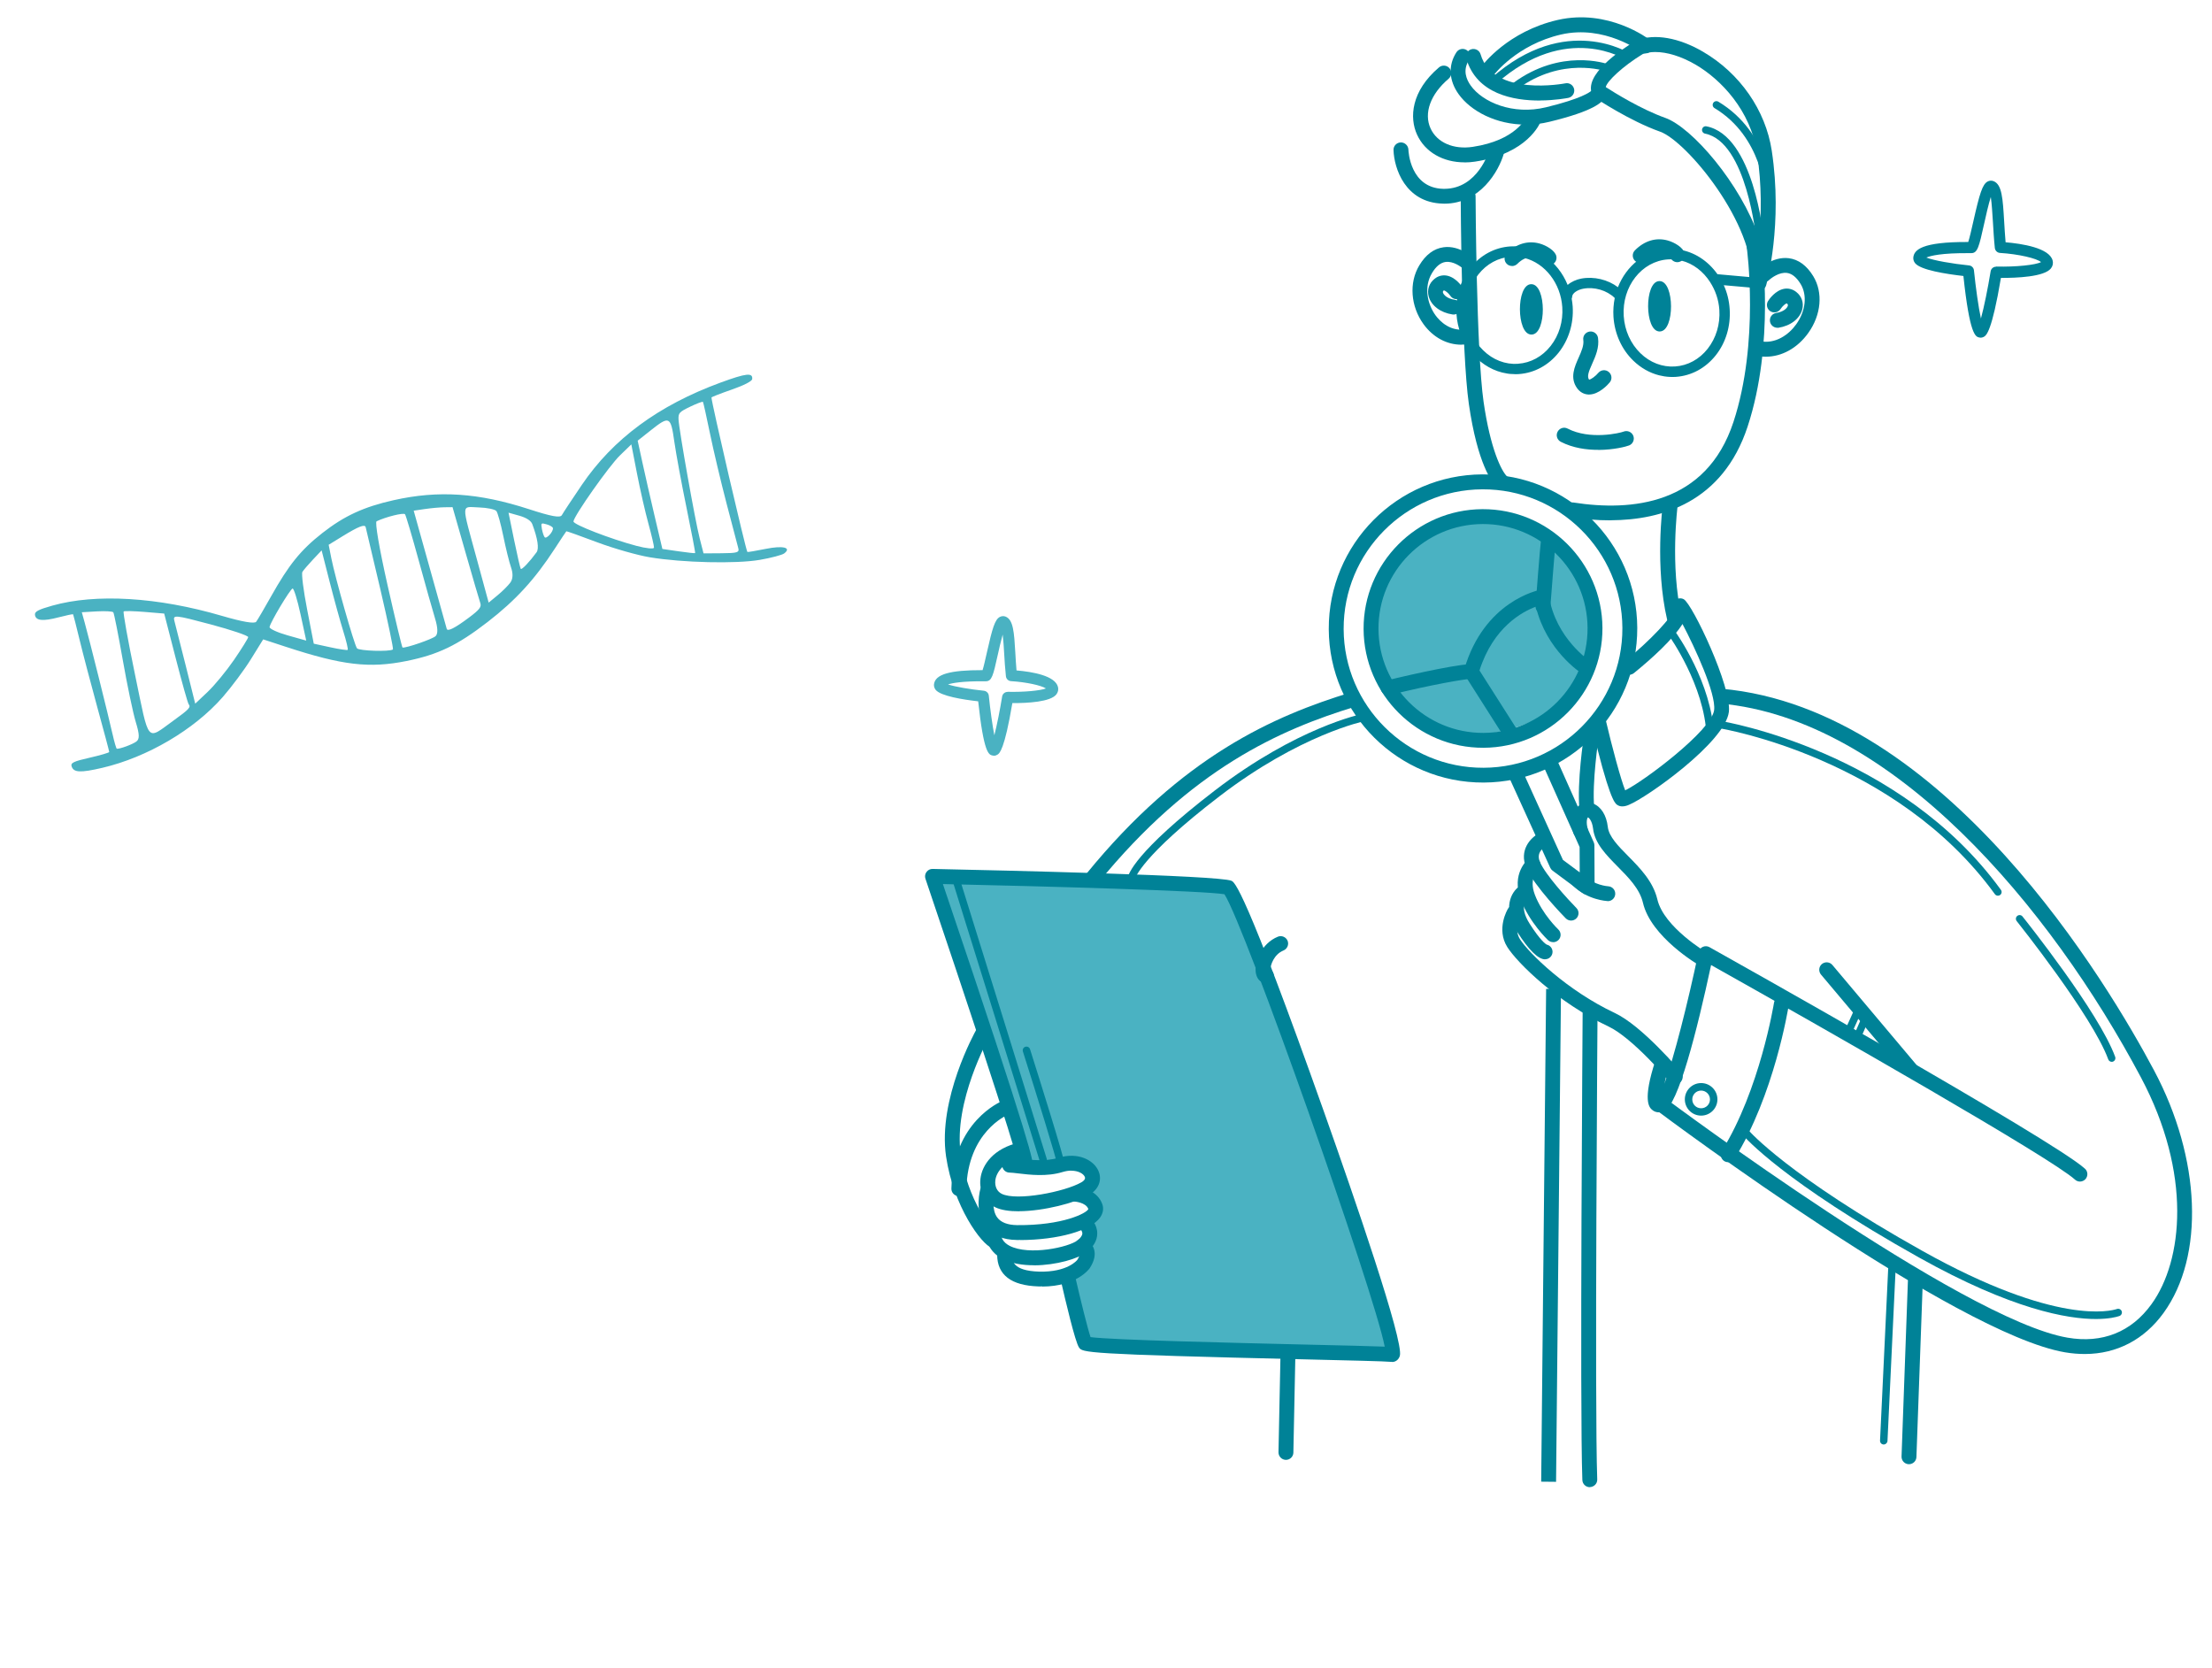 <svg width="301" height="227" viewBox="0 0 301 227" fill="none" xmlns="http://www.w3.org/2000/svg">
<g clip-path="url(#clip0_135_102)">
<path d="M127.146 119.741C132.983 119.715 156.335 120.655 167.281 121.128L177.823 147.715L189.451 184.219L147.752 182.839L145.107 173.973L147.701 171.35L148.208 168.214L148.199 166.125L148.711 164.034L148.18 161.948C148.348 160.554 148.371 157.873 147.122 158.297C145.873 158.72 141.39 158.496 139.305 158.332C136.309 148.771 129.683 127.667 127.146 119.741Z" fill="#4AB2C2"/>
<path d="M213.652 95.098C213.652 95.098 206.854 101.055 196.875 99.916C186.897 98.778 182.399 80.178 193.373 72.847C204.346 65.516 224.468 75.176 213.652 95.098Z" fill="#4AB2C2"/>
<path d="M210.391 134.55L212.416 134.57L211.743 201.62L209.718 201.6L210.391 134.55Z" fill="#008297"/>
<path d="M235.176 158.131C235.51 158.13 235.843 157.957 236.034 157.652C241.413 149.021 243.325 137.261 243.404 136.765C243.492 136.218 243.115 135.694 242.558 135.605C242.011 135.507 241.486 135.893 241.397 136.45C241.378 136.572 239.466 148.312 234.308 156.588C234.017 157.065 234.161 157.681 234.628 157.982C234.801 158.083 234.983 158.132 235.166 158.131L235.176 158.131Z" fill="#008297"/>
<path d="M130.49 162.745C131.037 162.742 131.481 162.305 131.499 161.759C131.687 154.041 136.942 151.763 137.164 151.671C137.68 151.456 137.92 150.868 137.715 150.353C137.5 149.838 136.912 149.588 136.397 149.803C136.124 149.915 129.686 152.624 129.463 161.718C129.445 162.274 129.893 162.737 130.45 162.755L130.48 162.755L130.49 162.745Z" fill="#008297"/>
<path d="M201.875 101.744C210.836 101.704 218.094 94.39 218.054 85.439C218.014 76.489 210.691 69.239 201.73 69.279C192.77 69.319 185.512 76.633 185.552 85.584C185.592 94.535 192.914 101.784 201.875 101.744ZM201.739 71.302C209.586 71.267 215.994 77.61 216.029 85.448C216.064 93.286 209.713 99.686 201.866 99.721C194.019 99.756 187.612 93.413 187.577 85.575C187.542 77.737 193.892 71.337 201.739 71.302Z" fill="#008297"/>
<path d="M201.896 106.477C213.469 106.426 222.844 96.978 222.792 85.418C222.74 73.859 213.282 64.495 201.709 64.546C190.136 64.598 180.762 74.046 180.813 85.606C180.865 97.165 190.323 106.529 201.896 106.477ZM201.718 66.579C212.177 66.533 220.72 74.99 220.767 85.438C220.814 95.885 212.346 104.418 201.887 104.465C191.428 104.511 182.885 96.054 182.838 85.607C182.792 75.159 191.259 66.626 201.718 66.579Z" fill="#008297"/>
<path d="M215.978 121.727C216.13 121.727 216.292 121.686 216.433 121.614C216.777 121.441 216.988 121.086 216.986 120.712L216.961 115.028C216.96 114.886 216.929 114.745 216.878 114.624L212.03 103.753C211.805 103.248 211.206 103.018 210.691 103.243C210.186 103.468 209.956 104.065 210.181 104.58L214.947 115.249L214.962 118.698L212.676 116.999L207.236 105.028C207.001 104.523 206.403 104.294 205.897 104.528C205.392 104.763 205.162 105.361 205.397 105.866L210.95 118.068C211.021 118.22 211.133 118.361 211.265 118.461L215.39 121.528C215.573 121.658 215.786 121.728 215.998 121.727L215.978 121.727Z" fill="#008297"/>
<path d="M231.797 131.527C232.141 131.526 232.484 131.342 232.665 131.028C232.947 130.541 232.782 129.925 232.305 129.644C232.244 129.614 226.417 126.171 225.529 122.382C224.951 119.927 223.151 118.104 221.564 116.493C220.211 115.124 218.929 113.835 218.782 112.501C218.603 110.924 217.858 109.744 216.793 109.344C216.063 109.064 215.294 109.209 214.729 109.717C213.923 110.439 213.685 111.734 214.087 113.28C214.231 113.826 214.779 114.147 215.315 114.003C215.862 113.859 216.183 113.311 216.049 112.776C215.792 111.786 215.982 111.289 216.083 111.218C216.174 111.238 216.641 111.62 216.778 112.732C217.01 114.754 218.525 116.284 220.132 117.916C221.607 119.406 223.123 120.936 223.567 122.836C224.65 127.483 231.026 131.237 231.3 131.388C231.462 131.478 231.635 131.528 231.817 131.527L231.797 131.527Z" fill="#008297"/>
<path d="M213.786 125.256C214.039 125.255 214.292 125.163 214.494 124.97C214.897 124.584 214.904 123.936 214.508 123.544C213.379 122.396 210.296 119.031 209.549 117.285C208.965 115.922 210.147 115.28 210.38 115.168C210.885 114.923 211.095 114.325 210.86 113.82C210.614 113.316 210.006 113.106 209.511 113.341C208.228 113.953 206.686 115.72 207.689 118.072C208.743 120.535 212.893 124.785 213.066 124.956C213.269 125.157 213.533 125.257 213.796 125.256L213.786 125.256Z" fill="#008297"/>
<path d="M211.349 128.2C211.612 128.199 211.885 128.096 212.087 127.883C212.47 127.477 212.447 126.84 212.04 126.457C212.02 126.437 209.854 124.384 208.85 121.718C208.009 119.497 209.24 118.47 209.25 118.46C209.684 118.104 209.752 117.476 209.406 117.033C209.049 116.599 208.421 116.531 207.977 116.877C207.877 116.959 205.597 118.85 206.949 122.424C208.138 125.534 210.547 127.819 210.649 127.92C210.842 128.101 211.096 128.191 211.349 128.19L211.349 128.2Z" fill="#008297"/>
<path d="M210.256 130.52C210.812 130.518 211.266 130.061 211.264 129.504C211.261 129.029 210.926 128.626 210.469 128.527C210.317 128.447 209.586 127.944 208.148 125.685C206.588 123.234 207.85 122.298 207.86 122.288C208.314 121.962 208.422 121.335 208.096 120.881C207.77 120.428 207.142 120.319 206.688 120.645C205.699 121.347 204.382 123.538 206.442 126.775C208.033 129.276 209.314 130.534 210.256 130.53L210.256 130.52Z" fill="#008297"/>
<path d="M227.97 147.524C228.203 147.523 228.425 147.441 228.617 147.288C229.041 146.933 229.098 146.295 228.742 145.862C228.528 145.61 223.429 139.564 219.735 137.831C213.221 134.765 208.035 129.691 206.821 127.775C205.944 126.393 206.929 124.7 206.939 124.68C207.23 124.203 207.076 123.577 206.599 123.296C206.121 123.004 205.494 123.159 205.203 123.636C205.132 123.747 203.565 126.404 205.105 128.855C206.461 131.003 211.902 136.39 218.873 139.666C222.16 141.209 227.138 147.103 227.189 147.163C227.392 147.405 227.676 147.525 227.97 147.524Z" fill="#008297"/>
<path d="M218.786 122.614C219.323 122.612 219.767 122.195 219.795 121.649C219.823 121.092 219.395 120.619 218.838 120.591C218.788 120.591 216.853 120.448 215.46 119.069C215.063 118.676 214.425 118.679 214.032 119.075C213.639 119.471 213.642 120.108 214.038 120.501C216.011 122.454 218.624 122.594 218.736 122.604C218.756 122.604 218.776 122.604 218.786 122.604L218.786 122.614Z" fill="#008297"/>
<path d="M283.03 160.77C283.303 160.768 283.576 160.656 283.778 160.443C284.15 160.026 284.127 159.389 283.71 159.017C279.43 155.102 234.534 129.947 232.615 128.873C232.331 128.712 231.997 128.704 231.704 128.837C231.411 128.969 231.199 129.233 231.13 129.547C229.672 136.482 227.772 143.974 226.481 147.469C226.65 146.69 226.889 145.789 227.179 144.928C227.348 144.401 227.062 143.826 226.535 143.656C225.998 143.487 225.432 143.772 225.262 144.299C223.464 149.768 224.45 150.674 224.776 150.976C224.979 151.167 225.548 151.569 226.437 151.191C228.357 150.384 230.924 140.228 232.839 131.309C249.242 140.511 279.137 157.571 282.35 160.499C282.543 160.681 282.797 160.771 283.04 160.769L283.03 160.77Z" fill="#008297"/>
<path d="M283.732 184.231C288.045 184.212 291.773 182.284 294.409 178.641C300.014 170.899 299.5 157.653 293.128 145.666C287.012 134.164 264.699 96.407 234.25 93.711C233.683 93.663 233.199 94.07 233.151 94.626C233.103 95.183 233.51 95.676 234.067 95.725C257.466 97.805 278.995 123.378 291.34 146.615C298.284 159.691 297.061 171.53 292.764 177.455C290.026 181.24 286.074 182.825 281.342 182.007C266.933 179.543 227.038 149.743 226.632 149.452C226.185 149.12 225.547 149.204 225.215 149.65C224.883 150.097 224.967 150.734 225.414 151.065C227.07 152.302 266.111 181.458 280.997 184.001C281.929 184.158 282.841 184.235 283.732 184.231Z" fill="#008297"/>
<path d="M239.365 39.55C239.811 39.548 240.214 39.253 240.334 38.807C240.424 38.473 242.616 30.504 241.093 20.498C240.258 15 236.763 9.969 231.738 7.038C228.448 5.121 225.175 4.549 222.739 5.47C222.679 5.49 222.628 5.521 222.578 5.551C220.396 6.876 215.44 10.236 216.677 12.88C216.759 13.041 216.881 13.193 217.033 13.293C217.226 13.424 221.755 16.448 225.903 17.916C229.503 19.195 238.93 30.551 238.348 38.442C238.31 38.958 238.666 39.422 239.183 39.51C239.244 39.52 239.304 39.53 239.365 39.53L239.365 39.55ZM225.227 7.077C226.847 7.07 228.784 7.668 230.723 8.792C234.195 10.819 238.213 15.029 239.089 20.81C239.757 25.217 239.674 29.253 239.373 32.329C236.84 24.967 230.234 17.32 226.583 16.032C223.298 14.863 219.622 12.573 218.505 11.85C218.653 11.071 220.781 9.039 223.548 7.347C224.043 7.173 224.61 7.08 225.217 7.077L225.227 7.077Z" fill="#008297"/>
<path d="M207.674 16.965C208.706 16.96 209.769 16.834 210.861 16.566C216.839 15.114 218.049 13.945 218.45 13.195C218.641 12.83 218.68 12.435 218.557 12.102C218.362 11.577 217.774 11.317 217.248 11.521C216.894 11.654 216.663 11.959 216.604 12.303C216.352 12.547 215.171 13.432 210.377 14.596C205.866 15.698 201.726 13.896 200.127 11.638C199.536 10.811 199.014 9.55 199.879 8.211C200.18 7.744 200.046 7.118 199.579 6.816C199.112 6.515 198.484 6.649 198.183 7.116C197.046 8.871 197.147 10.944 198.481 12.809C200.112 15.097 203.573 16.973 207.674 16.955L207.674 16.965Z" fill="#008297"/>
<path d="M202.461 10.616C202.775 10.615 203.078 10.472 203.269 10.208C203.3 10.167 206.39 6.088 212.418 4.696C218.346 3.334 223.253 7.024 223.303 7.054C223.75 7.396 224.378 7.312 224.72 6.866C225.062 6.419 224.979 5.792 224.542 5.451C224.308 5.27 218.862 1.137 211.964 2.715C205.177 4.273 201.775 8.809 201.634 9.002C201.302 9.448 201.396 10.085 201.853 10.416C202.036 10.547 202.249 10.617 202.451 10.616L202.461 10.616Z" fill="#008297"/>
<path d="M199.312 22.1C199.768 22.098 200.234 22.065 200.709 21.992C207.873 20.909 209.546 16.785 209.616 16.602C209.816 16.086 209.56 15.5 209.033 15.29C208.516 15.09 207.929 15.346 207.729 15.862C207.669 16.014 206.306 19.095 200.407 19.981C197.786 20.377 195.544 19.396 194.665 17.478C193.714 15.399 194.654 12.806 197.125 10.711C197.549 10.345 197.607 9.708 197.24 9.285C196.884 8.861 196.236 8.804 195.812 9.17C192.009 12.403 191.772 16.015 192.825 18.316C193.909 20.698 196.376 22.103 199.312 22.09L199.312 22.1Z" fill="#008297"/>
<path d="M196.563 27.714C201.403 27.693 203.945 23.292 204.623 20.933C204.773 20.396 204.466 19.841 203.929 19.681C203.392 19.532 202.836 19.838 202.677 20.375C202.617 20.598 201.09 25.671 196.564 25.692C196.504 25.692 196.443 25.692 196.382 25.692C191.886 25.581 191.651 20.566 191.65 20.353C191.627 19.797 191.149 19.364 190.603 19.377C190.046 19.399 189.603 19.857 189.625 20.413C189.697 22.88 191.206 27.576 196.34 27.705C196.421 27.705 196.502 27.704 196.583 27.704L196.563 27.714Z" fill="#008297"/>
<path d="M204.341 66.528C204.604 66.526 204.856 66.424 205.058 66.231C205.451 65.835 205.448 65.198 205.052 64.805C204.309 64.07 202.808 61.113 201.878 54.665C200.896 47.832 200.792 26.897 200.791 26.695C200.789 26.139 200.331 25.686 199.774 25.688C199.217 25.691 198.764 26.148 198.766 26.704C198.77 27.574 198.871 47.983 199.874 54.957C201.055 63.154 203.051 65.663 203.631 66.248C203.834 66.449 204.087 66.539 204.351 66.538L204.341 66.528Z" fill="#008297"/>
<path d="M219.203 70.789C226.078 70.758 234.411 68.375 237.808 58.044C241.534 46.72 239.765 33.903 239.692 33.358C239.609 32.802 239.101 32.42 238.544 32.503C237.988 32.586 237.605 33.094 237.689 33.65C237.709 33.781 239.457 46.547 235.881 57.415C232.175 68.698 221.993 69.603 214.11 68.374C213.552 68.286 213.038 68.662 212.949 69.219C212.86 69.766 213.237 70.29 213.795 70.378C215.375 70.624 217.229 70.808 219.203 70.799L219.203 70.789Z" fill="#008297"/>
<path d="M227.853 85.112C227.924 85.112 228.005 85.112 228.076 85.091C228.622 84.967 228.964 84.42 228.83 83.874C227.23 76.984 228.277 68.878 228.287 68.797C228.365 68.24 227.968 67.737 227.421 67.658C226.874 67.579 226.359 67.976 226.281 68.523C226.232 68.867 225.175 77.084 226.858 84.318C226.971 84.783 227.388 85.104 227.843 85.102L227.853 85.112Z" fill="#008297"/>
<path d="M220.774 109.72C221.139 109.718 221.482 109.585 221.664 109.504C224.14 108.491 234.739 100.99 235.257 96.872C235.677 93.492 230.291 82.178 229.123 81.536C228.758 81.335 228.292 81.378 227.97 81.653C227.606 81.958 227.517 82.403 227.702 82.958C227.706 83.798 224.602 87.129 221.061 90.007C220.627 90.363 220.559 91 220.915 91.434C221.272 91.867 221.91 91.935 222.344 91.579C224.866 89.525 227.639 86.994 228.946 84.905C230.61 88.053 233.534 94.371 233.251 96.628C232.899 99.39 223.655 106.329 221.149 107.534C220.545 106.04 219.371 101.676 218.484 97.897C218.36 97.352 217.811 97.02 217.265 97.144C216.719 97.268 216.387 97.816 216.511 98.361C218.916 108.606 219.739 109.259 220.003 109.471C220.247 109.662 220.511 109.721 220.764 109.72L220.774 109.72Z" fill="#008297"/>
<path d="M209.955 83.523C210.481 83.521 210.915 83.114 210.963 82.588C211.174 79.806 211.605 74.302 211.732 73.422C211.811 72.865 211.424 72.361 210.867 72.283C210.309 72.204 209.805 72.591 209.726 73.147C209.57 74.301 208.977 82.102 208.948 82.435C208.91 82.992 209.327 83.475 209.884 83.523C209.914 83.523 209.935 83.523 209.965 83.523L209.955 83.523Z" fill="#008297"/>
<path d="M205.801 101.139C205.984 101.138 206.176 101.087 206.337 100.985C206.812 100.69 206.951 100.062 206.645 99.588L201.322 91.227C203.199 85.333 207.159 83.222 208.999 82.546C210.423 88.507 215.084 91.54 215.297 91.671C215.764 91.972 216.391 91.838 216.693 91.361C216.995 90.895 216.86 90.268 216.383 89.967C216.332 89.927 211.691 86.873 210.775 81.092C210.733 80.819 210.58 80.577 210.356 80.426C210.133 80.265 209.849 80.206 209.586 80.258C209.273 80.32 201.948 81.809 199.246 91.085C199.166 91.368 199.208 91.662 199.361 91.914L204.928 100.668C205.122 100.97 205.447 101.141 205.791 101.139L205.801 101.139Z" fill="#008297"/>
<path d="M148.609 120.57C148.902 120.569 149.195 120.446 149.387 120.193C162.125 104.55 174.242 99.257 184.424 96.147C184.96 95.983 185.261 95.416 185.097 94.88C184.933 94.345 184.374 94.044 183.828 94.208C173.363 97.41 160.893 102.847 147.811 118.915C147.459 119.352 147.523 119.988 147.96 120.34C148.153 120.491 148.376 120.571 148.598 120.57L148.609 120.57Z" fill="#008297"/>
<path d="M188.883 94.592C188.964 94.591 189.045 94.591 189.126 94.56C194.83 93.139 199.363 92.391 200.082 92.377C200.558 92.456 201.033 92.161 201.182 91.695C201.362 91.168 201.066 90.593 200.539 90.413C199.586 90.104 192.323 91.684 188.641 92.6C188.095 92.734 187.763 93.282 187.908 93.827C188.021 94.292 188.437 94.594 188.893 94.592L188.883 94.592Z" fill="#008297"/>
<path d="M198.887 46.89C199.332 46.888 199.788 46.836 200.243 46.733C200.789 46.609 201.131 46.061 201.007 45.516C200.883 44.97 200.335 44.629 199.788 44.752C197.391 45.299 195.885 43.647 195.345 42.911C194.265 41.429 193.698 39.075 194.864 37.148C195.407 36.246 196.022 35.738 196.7 35.644C197.732 35.497 198.819 36.291 199.155 36.603C199.561 36.986 200.199 36.963 200.582 36.567C200.965 36.16 200.952 35.523 200.545 35.141C200.464 35.071 198.644 33.339 196.438 33.642C195.112 33.82 194.002 34.654 193.128 36.115C191.711 38.467 191.948 41.682 193.71 44.112C195.025 45.916 196.892 46.909 198.887 46.901L198.887 46.89Z" fill="#008297"/>
<path d="M240.307 48.536C242.473 48.526 244.594 47.364 246.064 45.304C247.835 42.829 248.094 39.794 246.738 37.575C245.85 36.122 244.723 35.298 243.406 35.132C241.207 34.858 239.382 36.596 239.312 36.667C238.909 37.053 238.901 37.7 239.288 38.093C239.674 38.496 240.312 38.503 240.716 38.117C241.048 37.802 242.138 36.998 243.162 37.135C243.84 37.223 244.46 37.726 245.011 38.624C245.949 40.147 245.716 42.312 244.418 44.128C243.412 45.539 241.565 46.882 239.406 46.406C238.859 46.287 238.324 46.633 238.194 47.18C238.075 47.727 238.422 48.261 238.969 48.39C239.415 48.49 239.861 48.538 240.317 48.536L240.307 48.536Z" fill="#008297"/>
<path d="M189.429 185.319C189.925 185.317 190.349 184.981 190.488 184.465C191.026 182.44 184.266 162.859 180.195 151.368C169.264 120.559 167.976 120.009 167.56 119.839C165.805 119.098 136.003 118.422 126.91 118.23C126.576 118.221 126.272 118.374 126.071 118.648C125.88 118.912 125.821 119.256 125.933 119.569C130.848 134.091 138.217 156.238 138.499 158.168C138.491 158.633 138.797 159.067 139.273 159.176C139.82 159.305 140.366 158.979 140.495 158.432C140.574 158.088 140.803 157.197 128.306 120.287C142.483 120.598 163.85 121.2 166.616 121.674C169.379 125.879 186.966 175.681 188.428 183.23C186.655 183.157 182.979 183.072 177.531 182.945C167.577 182.706 151.243 182.324 148.396 181.932C148.006 180.781 147.048 176.932 146.252 173.466C146.128 172.92 145.58 172.579 145.044 172.703C144.498 172.827 144.156 173.364 144.28 173.91C145.013 177.102 146.303 182.568 146.823 183.335C147.302 184.04 147.445 184.252 177.48 184.958C183.242 185.094 188.679 185.221 189.287 185.299C189.338 185.299 189.378 185.299 189.429 185.299L189.429 185.319Z" fill="#008297"/>
<path d="M138.681 164.802C142.032 164.788 146.341 163.656 148.159 162.616C149.502 161.852 150.012 160.555 149.47 159.313C148.826 157.839 146.694 156.716 144.005 157.537C142.266 158.071 140.158 157.817 138.77 157.652C138.659 157.642 138.558 157.622 138.456 157.613C138.699 157.531 138.952 157.469 139.215 157.407C139.761 157.283 140.103 156.746 139.979 156.2C139.855 155.654 139.317 155.313 138.771 155.437C135.16 156.242 133.641 158.504 133.416 160.366C133.211 162.035 133.997 163.559 135.398 164.251C136.21 164.652 137.365 164.818 138.671 164.813L138.681 164.802ZM145.764 159.289C146.736 159.285 147.427 159.696 147.611 160.12C147.652 160.211 147.774 160.504 147.148 160.871C144.896 162.165 138.351 163.449 136.311 162.436C135.672 162.126 135.345 161.419 135.442 160.599C135.511 160.023 135.811 159.374 136.406 158.795C136.52 159.229 136.916 159.551 137.392 159.549C137.625 159.548 138.05 159.597 138.526 159.655C140.086 159.84 142.437 160.133 144.601 159.466C145.015 159.343 145.41 159.281 145.764 159.279L145.764 159.289Z" fill="#008297"/>
<path d="M138.85 168.726C143.983 168.703 148.403 167.459 149.691 165.663C150.103 165.085 150.212 164.437 149.996 163.842C149.361 162.044 147.323 161.507 146.219 161.472C145.703 161.433 145.188 161.891 145.181 162.447C145.163 163.003 145.6 163.467 146.157 163.484C146.188 163.484 147.768 163.578 148.096 164.507C147.886 165.065 144.613 166.748 138.416 166.695C137.12 166.68 136.207 166.33 135.708 165.665C134.923 164.617 135.199 162.836 135.368 162.238C135.518 161.701 135.212 161.146 134.684 160.987C134.147 160.828 133.591 161.133 133.432 161.67C133.392 161.792 132.534 164.779 134.083 166.866C134.979 168.075 136.43 168.696 138.404 168.718C138.556 168.717 138.708 168.716 138.87 168.715L138.85 168.726Z" fill="#008297"/>
<path d="M140.739 172.166C143.685 172.153 146.759 171.269 147.919 170.333C148.817 169.611 149.29 168.78 149.306 167.88C149.341 166.615 148.446 165.79 148.344 165.699C147.927 165.327 147.29 165.36 146.917 165.777C146.544 166.193 146.577 166.82 146.984 167.192C147.004 167.212 147.289 167.504 147.281 167.838C147.262 168.182 146.929 168.528 146.647 168.751C145.476 169.697 140.044 170.884 137.385 169.511C136.482 169.039 136.094 168.343 136.16 167.301C136.199 166.745 135.771 166.261 135.214 166.223C134.647 166.175 134.173 166.602 134.135 167.169C134.011 169 134.828 170.473 136.442 171.305C137.629 171.917 139.159 172.163 140.739 172.156L140.739 172.166Z" fill="#008297"/>
<path d="M141.835 175.053C146.502 175.032 148.213 172.658 148.284 172.557C148.917 171.583 149.106 170.702 148.859 169.935C148.633 169.228 148.074 168.775 147.658 168.605C147.141 168.395 146.545 168.64 146.335 169.157C146.124 169.664 146.36 170.239 146.857 170.459C146.877 170.459 146.918 170.5 146.928 170.54C146.959 170.661 146.889 170.965 146.598 171.421C146.578 171.452 145.269 173.126 141.39 173.022C137.724 172.907 137.718 171.481 137.715 170.713C137.712 170.156 137.255 169.703 136.698 169.706C136.141 169.708 135.687 170.165 135.69 170.722C135.702 173.473 137.602 174.92 141.318 175.035C141.49 175.035 141.663 175.034 141.825 175.033L141.835 175.053Z" fill="#008297"/>
<path d="M135.281 169.833C135.706 169.832 136.1 169.567 136.24 169.141C136.409 168.635 136.154 168.1 135.677 167.9C134.976 167.418 131.657 163.286 130.738 157.04C129.694 149.954 134.566 141.174 134.616 141.083C134.887 140.596 134.712 139.98 134.225 139.709C133.738 139.438 133.121 139.613 132.85 140.1C132.639 140.485 127.596 149.579 128.735 157.342C129.737 164.144 133.557 169.325 134.967 169.794C135.078 169.834 135.18 169.844 135.291 169.844L135.281 169.833Z" fill="#008297"/>
<path d="M215.93 111.006C215.93 111.006 215.991 111.006 216.021 111.006C216.578 110.952 216.991 110.455 216.938 109.899C216.608 106.492 217.523 100.46 217.533 100.4C217.622 99.843 217.235 99.329 216.688 99.25C216.14 99.162 215.616 99.548 215.537 100.095C215.498 100.348 214.573 106.441 214.924 110.1C214.976 110.626 215.414 111.018 215.94 111.016L215.93 111.006Z" fill="#008297"/>
<path d="M216.337 202.342C216.924 202.319 217.368 201.852 217.345 201.296C216.977 191.356 217.388 138.165 217.385 137.629C217.383 137.073 216.935 136.62 216.378 136.612C215.781 136.585 215.358 137.062 215.36 137.618C215.362 138.154 214.952 191.395 215.32 201.376C215.343 201.922 215.791 202.355 216.337 202.352L216.337 202.342Z" fill="#008297"/>
<path d="M260.022 146.561C260.255 146.56 260.478 146.479 260.669 146.326C261.093 145.97 261.151 145.333 260.795 144.899L249.343 131.297C248.987 130.874 248.349 130.816 247.915 131.172C247.491 131.528 247.433 132.165 247.789 132.598L259.241 146.201C259.445 146.443 259.729 146.563 260.022 146.561Z" fill="#008297"/>
<path d="M172.341 133.795C172.898 133.793 173.351 133.335 173.349 132.779C173.347 132.415 173.153 132.102 172.869 131.922C172.866 131.325 173.356 129.846 174.65 129.325C175.165 129.11 175.416 128.522 175.211 128.007C174.996 127.492 174.408 127.242 173.892 127.447C171.608 128.377 170.607 131.001 170.907 132.476C171.104 133.447 171.804 133.797 172.351 133.795L172.341 133.795Z" fill="#008297"/>
<path d="M174.989 198.633C175.536 198.631 175.99 198.194 175.997 197.648L176.263 184.64C176.271 184.084 175.834 183.621 175.277 183.603C174.699 183.605 174.256 184.042 174.238 184.588L173.972 197.596C173.964 198.152 174.402 198.616 174.959 198.633L174.989 198.633Z" fill="#008297"/>
<path d="M207.32 42.089C207.327 43.707 207.809 45.01 208.386 45.007C208.963 45.005 209.433 43.688 209.426 42.08C209.419 40.472 208.937 39.159 208.36 39.162C207.783 39.164 207.313 40.481 207.32 42.089Z" fill="#008297"/>
<path d="M208.398 45.523C209.472 45.518 209.95 43.736 209.942 42.087C209.935 40.439 209.441 38.661 208.368 38.666C207.294 38.671 206.816 40.453 206.824 42.101C206.831 43.75 207.325 45.528 208.398 45.523ZM208.413 39.667C208.514 39.758 208.933 40.575 208.94 42.092C208.947 43.609 208.535 44.43 208.363 44.522C208.262 44.431 207.843 43.614 207.836 42.097C207.829 40.58 208.241 39.759 208.413 39.667Z" fill="#008297"/>
<path d="M205.755 36.2C206.018 36.198 206.27 36.096 206.472 35.903C207.077 35.294 207.724 34.987 208.402 35.005C209.131 35.022 209.73 35.413 209.913 35.584C210.138 35.968 210.594 36.178 211.039 36.055C211.586 35.921 211.907 35.363 211.773 34.828C211.588 34.1 210.46 33.397 209.477 33.129C207.896 32.701 206.318 33.173 205.028 34.473C204.635 34.87 204.638 35.507 205.034 35.899C205.238 36.101 205.491 36.191 205.755 36.19L205.755 36.2Z" fill="#008297"/>
<path d="M216.241 53.68C217.588 53.674 218.807 52.324 219.039 52.039C219.401 51.613 219.348 50.976 218.921 50.614C218.494 50.252 217.856 50.305 217.494 50.731C217.101 51.198 216.495 51.636 216.232 51.657C215.947 51.214 216.147 50.626 216.658 49.491C217.119 48.458 217.64 47.282 217.452 45.968C217.369 45.412 216.851 45.03 216.304 45.114C215.748 45.197 215.365 45.704 215.449 46.26C215.553 46.998 215.193 47.809 214.812 48.67C214.27 49.886 213.588 51.396 214.597 52.808C214.984 53.352 215.532 53.653 216.15 53.681C216.181 53.68 216.211 53.68 216.241 53.68Z" fill="#008297"/>
<path d="M217.51 61.219C219.586 61.21 221.285 60.768 221.689 60.604C222.205 60.4 222.455 59.802 222.25 59.287C222.036 58.772 221.447 58.522 220.932 58.726C220.457 58.921 216.35 59.89 213.316 58.315C212.818 58.054 212.212 58.249 211.951 58.746C211.69 59.243 211.885 59.849 212.382 60.11C214.036 60.962 215.89 61.217 217.51 61.209L217.51 61.219Z" fill="#008297"/>
<path d="M224.774 41.667C224.781 43.285 225.263 44.588 225.84 44.586C226.417 44.583 226.887 43.266 226.88 41.658C226.873 40.05 226.391 38.737 225.814 38.74C225.237 38.742 224.767 40.059 224.774 41.667Z" fill="#008297"/>
<path d="M225.842 45.102C226.916 45.097 227.394 43.315 227.386 41.666C227.379 40.018 226.885 38.24 225.812 38.245C224.739 38.25 224.26 40.032 224.268 41.681C224.275 43.329 224.769 45.107 225.842 45.102ZM225.857 39.246C225.958 39.337 226.377 40.154 226.384 41.671C226.391 43.188 225.979 44.009 225.808 44.101C225.706 44.01 225.287 43.193 225.28 41.676C225.274 40.159 225.685 39.338 225.857 39.246Z" fill="#008297"/>
<path d="M223.199 35.778C223.462 35.777 223.715 35.674 223.916 35.481C224.521 34.872 225.178 34.565 225.846 34.583C226.575 34.6 227.174 34.991 227.357 35.163C227.582 35.546 228.038 35.756 228.483 35.643C229.03 35.509 229.351 34.951 229.217 34.416C229.032 33.699 227.905 32.986 226.921 32.717C225.34 32.279 223.762 32.761 222.472 34.062C222.079 34.458 222.082 35.095 222.478 35.488C222.682 35.689 222.935 35.779 223.199 35.778Z" fill="#008297"/>
<path d="M197.805 42.798C198.301 42.796 198.725 42.44 198.804 41.934C198.882 41.378 198.505 40.864 197.948 40.785C196.935 40.638 196.436 40.124 196.354 39.811C196.323 39.68 196.353 39.609 196.464 39.517C196.636 39.507 197.083 39.848 197.358 40.252C197.664 40.716 198.293 40.844 198.757 40.529C199.221 40.223 199.35 39.596 199.044 39.132C198.881 38.89 198.036 37.69 196.83 37.493C196.252 37.405 195.686 37.549 195.212 37.935C194.465 38.525 194.165 39.426 194.412 40.336C194.752 41.588 196.022 42.543 197.663 42.789C197.714 42.789 197.765 42.799 197.815 42.798L197.805 42.798Z" fill="#008297"/>
<path d="M241.858 44.605C241.909 44.605 241.96 44.605 242.01 44.595C243.649 44.335 244.911 43.368 245.239 42.112C245.478 41.201 245.17 40.303 244.418 39.719C243.941 39.347 243.373 39.198 242.797 39.292C241.593 39.499 240.747 40.706 240.597 40.95C240.295 41.416 240.429 42.043 240.896 42.344C241.364 42.646 241.991 42.511 242.292 42.045C242.554 41.639 242.988 41.283 243.14 41.282C243.282 41.393 243.313 41.474 243.283 41.595C243.203 41.909 242.719 42.427 241.697 42.584C241.141 42.667 240.769 43.184 240.852 43.74C240.935 44.245 241.362 44.598 241.858 44.595L241.858 44.605Z" fill="#008297"/>
<path d="M209.563 13.669C211.638 13.66 213.237 13.349 213.409 13.318C213.955 13.204 214.307 12.677 214.203 12.131C214.089 11.586 213.561 11.224 213.015 11.338C212.914 11.358 203.172 13.232 201.475 7.394C201.321 6.859 200.752 6.548 200.216 6.702C199.68 6.856 199.369 7.424 199.523 7.959C200.932 12.797 205.958 13.695 209.563 13.679L209.563 13.669Z" fill="#008297"/>
<path d="M259.771 199.225C260.308 199.223 260.762 198.796 260.779 198.25L261.645 174.357C261.663 173.801 261.225 173.327 260.668 173.31C260.111 173.262 259.637 173.729 259.62 174.285L258.754 198.178C258.736 198.734 259.174 199.208 259.731 199.225C259.741 199.225 259.761 199.225 259.771 199.225Z" fill="#008297"/>
<path d="M153.972 119.96C154.215 119.959 154.427 119.787 154.467 119.534C154.467 119.523 155.263 116.536 165.939 108.347C176.908 99.934 185.608 98.135 185.699 98.115C185.972 98.063 186.153 97.789 186.101 97.516C186.049 97.243 185.775 97.063 185.502 97.114C185.138 97.187 176.479 98.985 165.328 107.541C154.299 116.005 153.523 119.052 153.474 119.376C153.424 119.649 153.618 119.912 153.891 119.961C153.922 119.961 153.952 119.961 153.972 119.96Z" fill="#008297"/>
<path d="M271.87 121.873C271.971 121.872 272.072 121.841 272.163 121.78C272.385 121.617 272.445 121.304 272.272 121.072C258.559 102.17 234.493 98.161 234.25 98.121C233.976 98.082 233.714 98.265 233.675 98.538C233.635 98.812 233.819 99.074 234.092 99.113C234.325 99.153 257.986 103.103 271.454 121.662C271.556 121.803 271.708 121.873 271.87 121.873Z" fill="#008297"/>
<path d="M252.68 141.699C252.872 141.698 253.054 141.586 253.144 141.394L254.107 139.195C254.217 138.941 254.104 138.638 253.851 138.528C253.597 138.418 253.294 138.531 253.183 138.784L252.221 140.983C252.111 141.236 252.224 141.539 252.477 141.649C252.548 141.679 252.619 141.689 252.68 141.689L252.68 141.699Z" fill="#008297"/>
<path d="M251.693 140.491C251.885 140.49 252.067 140.378 252.157 140.196L253.37 137.51C253.48 137.257 253.368 136.954 253.114 136.844C252.86 136.734 252.557 136.846 252.447 137.1L251.234 139.785C251.124 140.038 251.236 140.341 251.49 140.451C251.561 140.481 251.632 140.491 251.703 140.491L251.693 140.491Z" fill="#008297"/>
<path d="M287.351 144.477C287.412 144.477 287.463 144.477 287.523 144.446C287.786 144.354 287.917 144.06 287.824 143.798C285.6 137.709 275.632 125.222 275.214 124.698C275.041 124.476 274.717 124.448 274.505 124.62C274.283 124.793 274.254 125.117 274.427 125.329C274.529 125.46 284.711 138.208 286.884 144.146C286.956 144.348 287.159 144.478 287.362 144.477L287.351 144.477Z" fill="#008297"/>
<path d="M232.722 100.595C233.015 100.594 233.237 100.35 233.226 100.067C232.951 92.928 228.152 86.204 227.948 85.921C227.785 85.7 227.471 85.64 227.239 85.803C227.017 85.966 226.957 86.28 227.12 86.512C227.171 86.582 231.95 93.276 232.213 100.112C232.215 100.385 232.448 100.597 232.722 100.595Z" fill="#008297"/>
<path d="M239.498 33.026C239.822 32.994 240.023 32.75 240.002 32.477C239.949 31.901 238.613 18.435 232.208 17.189C231.924 17.13 231.672 17.313 231.612 17.587C231.563 17.86 231.736 18.122 232.01 18.181C237.685 19.289 238.979 32.441 238.99 32.573C239.011 32.836 239.235 33.037 239.498 33.036L239.498 33.026Z" fill="#008297"/>
<path d="M240.696 26.931C240.99 26.93 241.211 26.686 241.2 26.403C241.188 26.059 240.829 18.041 233.823 13.834C233.58 13.694 233.276 13.766 233.126 14.009C232.985 14.253 233.057 14.556 233.301 14.706C239.829 18.622 240.187 26.367 240.188 26.448C240.189 26.721 240.423 26.933 240.696 26.931Z" fill="#008297"/>
<path d="M206.215 12.208C206.316 12.208 206.427 12.177 206.508 12.106C212.533 7.669 218.414 9.666 218.475 9.686C218.739 9.776 219.032 9.643 219.122 9.379C219.212 9.116 219.079 8.823 218.815 8.734C218.552 8.644 212.376 6.527 205.907 11.299C205.685 11.462 205.636 11.786 205.799 12.008C205.9 12.139 206.053 12.209 206.204 12.208L206.215 12.208Z" fill="#008297"/>
<path d="M203.285 11.492C203.407 11.491 203.528 11.45 203.619 11.369C213.18 2.902 221.212 8.105 221.293 8.155C221.527 8.316 221.841 8.244 221.991 8.02C222.142 7.787 222.08 7.474 221.857 7.323C221.775 7.263 213.093 1.638 202.947 10.614C202.735 10.796 202.716 11.12 202.9 11.332C203.001 11.443 203.143 11.503 203.285 11.502L203.285 11.492Z" fill="#008297"/>
<path d="M231.492 151.796C232.717 151.79 233.705 150.795 233.7 149.571C233.694 148.347 232.698 147.361 231.473 147.366C230.247 147.372 229.26 148.367 229.265 149.591C229.271 150.815 230.267 151.801 231.492 151.796ZM231.477 148.388C232.135 148.385 232.684 148.918 232.687 149.586C232.69 150.253 232.156 150.792 231.488 150.795C230.82 150.798 230.281 150.264 230.278 149.596C230.275 148.929 230.809 148.391 231.477 148.388Z" fill="#008297"/>
<path d="M285.26 179.47C286.971 179.462 287.982 179.205 288.397 179.062C288.66 178.969 288.8 178.686 288.718 178.423C288.626 178.16 288.341 178.02 288.078 178.102C287.29 178.369 279.847 180.414 261.606 170.21C243.345 159.996 238.043 153.911 237.992 153.85C237.808 153.639 237.494 153.61 237.283 153.793C237.071 153.976 237.042 154.289 237.225 154.501C237.439 154.753 242.65 160.757 261.114 171.092C273.782 178.176 281.372 179.487 285.27 179.47L285.26 179.47Z" fill="#008297"/>
<path d="M256.337 196.541C256.6 196.539 256.822 196.326 256.841 196.063L257.961 172.412C257.969 172.129 257.756 171.897 257.482 171.888C257.219 171.849 256.967 172.093 256.948 172.366L255.828 196.017C255.819 196.3 256.033 196.532 256.306 196.541C256.306 196.541 256.327 196.541 256.337 196.541Z" fill="#008297"/>
<path d="M141.942 158.285C141.942 158.285 142.044 158.284 142.094 158.264C142.357 158.182 142.508 157.898 142.425 157.635C141.953 156.1 130.786 120.124 130.54 119.397C130.447 119.135 130.163 118.984 129.9 119.077C129.638 119.169 129.497 119.453 129.579 119.715C129.826 120.432 141.342 157.549 141.465 157.923C141.537 158.145 141.73 158.275 141.952 158.274L141.942 158.285Z" fill="#008297"/>
<path d="M144.386 158.992C144.679 158.981 144.891 158.767 144.89 158.494C144.886 157.746 141.271 146.262 140.162 142.758C140.08 142.495 139.796 142.345 139.523 142.427C139.26 142.509 139.109 142.793 139.191 143.066C141.04 148.883 143.803 157.801 143.877 158.519C143.899 158.782 144.122 158.993 144.386 158.992Z" fill="#008297"/>
<path d="M269.508 45.946C269.681 45.946 269.852 45.894 270.014 45.792C270.276 45.619 271.054 45.11 272.277 37.813C274.403 37.824 278.159 37.675 279.075 36.528C279.327 36.214 279.416 35.829 279.313 35.445C278.87 33.718 275.081 33.148 272.913 32.965C272.828 31.995 272.773 31.024 272.719 30.155C272.532 27 272.423 25.099 271.276 24.649C271.013 24.549 270.729 24.56 270.477 24.693C269.76 25.07 269.38 26.326 268.517 30.153C268.298 31.115 268.02 32.36 267.83 32.927C261.431 32.895 260.474 34.022 260.357 35.014C260.328 35.287 260.41 35.57 260.593 35.802C261.347 36.749 264.812 37.28 267.172 37.552C268.029 45.609 268.829 45.798 269.306 45.917C269.377 45.937 269.448 45.947 269.519 45.946L269.508 45.946ZM271.622 36.288C271.247 36.29 270.935 36.554 270.876 36.929C270.501 39.226 269.976 41.818 269.557 43.337C269.216 41.781 268.85 39.133 268.607 36.787C268.575 36.434 268.29 36.142 267.925 36.113C265.707 35.89 263.143 35.446 262.129 35.046C262.665 34.811 264.141 34.41 268.04 34.444L268.242 34.443C269.103 34.439 269.291 33.599 269.986 30.48C270.224 29.397 270.582 27.797 270.901 26.805C271.037 27.674 271.114 29.1 271.19 30.232C271.256 31.314 271.322 32.538 271.449 33.74C271.491 34.105 271.786 34.396 272.16 34.415C274.642 34.566 277.176 35.151 277.735 35.664C276.998 36.052 274.326 36.337 271.642 36.268C271.642 36.268 271.632 36.268 271.622 36.268L271.622 36.288Z" fill="#008297"/>
<path d="M135.257 102.827C135.43 102.826 135.591 102.774 135.743 102.673C136.005 102.5 136.682 102.052 137.757 95.665C139.873 95.676 142.93 95.5 143.736 94.495C143.977 94.191 144.057 93.826 143.964 93.463C143.572 91.937 140.502 91.405 138.324 91.222C138.25 90.414 138.206 89.605 138.162 88.826C137.997 86.015 137.889 84.317 136.834 83.897C136.58 83.797 136.307 83.818 136.054 83.941C135.387 84.297 135.048 85.412 134.284 88.813C134.105 89.623 133.867 90.666 133.707 91.182C129.232 91.172 127.26 91.747 127.094 93.103C127.064 93.366 127.147 93.639 127.32 93.861C128.002 94.707 131.011 95.189 133.108 95.423C133.869 102.509 134.548 102.678 135.045 102.797C135.116 102.817 135.187 102.827 135.257 102.827ZM137.112 94.141C136.738 94.142 136.425 94.407 136.366 94.781C136.07 96.623 135.654 98.688 135.306 100.045C135.036 98.65 134.743 96.538 134.553 94.658C134.521 94.304 134.236 94.022 133.871 93.983C132.068 93.799 129.981 93.454 128.997 93.125C129.574 92.94 130.909 92.671 133.957 92.698L134.139 92.698C134.969 92.694 135.138 91.945 135.763 89.14C135.942 88.33 136.2 87.197 136.44 86.346C136.534 87.104 136.599 88.095 136.643 88.914C136.698 89.864 136.764 90.936 136.88 92.008C136.922 92.382 137.217 92.663 137.592 92.682C139.617 92.805 141.675 93.251 142.325 93.672C141.536 93.979 139.32 94.181 137.143 94.13L137.122 94.13L137.112 94.141Z" fill="#4AB2C2"/>
<g clip-path="url(#clip1_135_102)">
<path d="M200.067 36.461C201.455 34.709 203.394 33.665 205.521 33.527C208.93 33.299 211.992 35.503 213.318 38.769C213.818 38.332 214.498 38.036 215.16 37.908C216.897 37.582 218.783 38.036 220.162 39.077C221.302 36.186 223.833 34.089 226.885 33.888C228.995 33.749 231.043 34.521 232.646 36.07C233.036 36.452 233.397 36.869 233.705 37.309L239.261 37.805C239.447 37.813 239.62 37.91 239.738 38.049C239.863 38.206 239.917 38.386 239.908 38.572C239.899 38.758 239.802 38.931 239.663 39.048C239.525 39.166 239.354 39.22 239.177 39.211C239.168 39.211 239.159 39.21 239.15 39.21L234.565 38.805C235.023 39.812 235.298 40.916 235.368 42.064C235.515 44.369 234.85 46.599 233.481 48.335C232.093 50.088 230.163 51.132 228.035 51.279C227.759 51.301 227.476 51.296 227.201 51.283C226.714 51.26 226.23 51.184 225.757 51.064C224.468 50.736 223.259 50.049 222.25 49.069C220.664 47.53 219.709 45.408 219.553 43.103C219.497 42.222 219.565 41.364 219.728 40.547C218.643 39.493 216.963 38.996 215.423 39.286C214.707 39.421 213.949 39.864 213.934 40.369C213.93 40.466 213.908 40.554 213.868 40.641C213.931 40.99 213.977 41.338 214.004 41.694C214.317 46.482 211.024 50.61 206.663 50.899C206.387 50.922 206.113 50.918 205.838 50.904C205.351 50.881 204.876 50.805 204.402 50.685C200.992 49.822 198.433 46.551 198.19 42.724C198.042 40.419 198.708 38.189 200.077 36.453L200.067 36.461ZM206.562 49.493C208.297 49.38 209.873 48.515 211.016 47.061C212.159 45.599 212.719 43.727 212.589 41.786C212.379 38.565 210.257 35.811 207.434 35.1C207.048 35.002 206.66 34.948 206.271 34.929C206.05 34.919 205.828 34.917 205.605 34.933C203.879 35.046 202.303 35.902 201.17 37.339C200.018 38.801 199.449 40.681 199.578 42.639C199.707 44.589 200.5 46.374 201.831 47.671C203.154 48.967 204.826 49.614 206.57 49.502L206.562 49.493ZM232.704 38.38C231.779 36.943 230.411 35.866 228.807 35.461C228.211 35.309 227.592 35.253 226.978 35.294C223.391 35.532 220.689 38.987 220.95 43.01C221.079 44.968 221.889 46.763 223.221 48.059C224.535 49.337 226.208 49.976 227.934 49.863C229.661 49.75 231.236 48.894 232.37 47.457C233.522 45.995 234.09 44.115 233.962 42.157C233.868 40.768 233.415 39.487 232.712 38.398C232.712 38.398 232.712 38.398 232.704 38.388L232.704 38.38Z" fill="#008297"/>
</g>
<path d="M30.302 94.851C31.52 93.46 33.259 91.123 34.164 89.659L35.813 86.996L38.928 88.016C46.59 90.528 50.27 90.959 55.329 89.937C59.611 89.07 62.249 87.802 66.352 84.631C70.158 81.69 72.774 78.837 75.468 74.691C76.309 73.398 77.027 72.315 77.065 72.286C77.103 72.256 78.982 72.928 81.244 73.778C83.505 74.626 86.739 75.55 88.433 75.828C92.891 76.567 100.146 76.735 103.385 76.177C104.925 75.912 106.421 75.517 106.707 75.302C107.764 74.501 106.554 74.202 104.191 74.683C102.853 74.954 101.731 75.141 101.699 75.1C101.475 74.814 96.793 54.664 96.815 54.085C96.818 54.018 98.053 53.537 99.558 53.014C101.224 52.438 102.321 51.874 102.355 51.582C102.462 50.673 101.541 50.777 98.055 52.054C89.605 55.158 83.429 59.708 79.177 65.969C77.849 67.926 76.624 69.778 76.462 70.081C76.239 70.497 75.095 70.29 71.95 69.27C65.102 67.049 59.666 66.691 53.568 68.056C49.506 68.965 46.846 70.192 43.864 72.526C40.883 74.861 39.277 76.89 36.889 81.14C35.967 82.785 35.053 84.338 34.863 84.595C34.638 84.895 33.01 84.618 30.22 83.802C21.48 81.237 13.039 80.731 7.106 82.408C5.216 82.941 4.705 83.212 4.757 83.65C4.849 84.46 5.808 84.561 7.979 83.996C9.027 83.722 9.912 83.538 9.946 83.582C9.98 83.625 10.374 85.171 10.82 87.014C11.265 88.855 12.357 93.013 13.246 96.252C14.137 99.49 14.865 102.217 14.863 102.315C14.863 102.412 13.67 102.761 12.214 103.094C10.027 103.588 9.596 103.794 9.742 104.262C10.011 105.124 10.929 105.172 13.918 104.474C20.022 103.049 26.409 99.298 30.302 94.851ZM93.916 55.333C94.814 54.903 95.597 54.61 95.653 54.681C95.708 54.752 96.135 56.672 96.603 58.944C97.069 61.219 98.086 65.515 98.863 68.492C99.64 71.472 100.358 74.213 100.462 74.584C100.624 75.171 100.333 75.261 98.191 75.277L95.733 75.294L95.2 73.213C94.592 70.843 92.408 58.552 92.333 57.086C92.288 56.202 92.427 56.049 93.92 55.335L93.916 55.333ZM88.526 58.571C91.098 56.536 91.264 56.615 91.756 60.08C91.99 61.727 92.743 65.801 93.429 69.134C94.114 72.466 94.637 75.223 94.591 75.26C94.543 75.297 93.522 75.183 92.32 75.01L90.134 74.694L89.086 70.251C88.511 67.807 87.755 64.493 87.406 62.885L86.772 59.961L88.525 58.574L88.526 58.571ZM78.035 70.945C78.113 70.169 82.88 63.396 84.36 61.965L85.909 60.463L86.679 64.428C87.102 66.606 87.801 69.682 88.237 71.262C88.67 72.839 89.012 74.303 88.993 74.514C88.975 74.725 87.915 74.618 86.635 74.279C83.102 73.343 77.995 71.367 78.036 70.95L78.035 70.945ZM73.737 71.958C73.593 71.149 73.62 71.124 74.4 71.349C74.846 71.476 75.227 71.706 75.243 71.861C75.3 72.354 74.346 73.392 74.112 73.093C73.988 72.934 73.82 72.425 73.737 71.962L73.737 71.958ZM70.679 70.174C71.633 70.444 72.258 70.851 72.431 71.314C73.168 73.279 73.377 74.647 73.011 75.148C72.077 76.432 70.995 77.57 70.865 77.404C70.79 77.307 70.383 75.545 69.962 73.492L69.197 69.756L70.679 70.174ZM65.152 69.041C66.285 69.077 67.361 69.301 67.545 69.536C67.729 69.771 68.153 71.299 68.486 72.934C68.818 74.569 69.294 76.495 69.543 77.211C69.835 78.058 69.801 78.781 69.443 79.269C69.14 79.683 68.354 80.466 67.694 81.007L66.496 81.994L64.891 76.098C62.749 68.228 62.721 68.963 65.153 69.043L65.152 69.041ZM57.822 69.261C58.66 69.136 59.85 69.03 60.464 69.02L61.581 69.007L63.353 75.201C64.329 78.607 65.229 81.69 65.356 82.049C65.54 82.578 65.255 82.951 63.86 83.996C61.919 85.454 60.898 85.974 60.789 85.56C60.746 85.405 59.719 81.725 58.502 77.382L56.294 69.484L57.82 69.259L57.822 69.261ZM51.25 70.926C52.495 70.327 54.923 69.728 55.112 69.969C55.232 70.122 56.067 72.938 56.968 76.227C57.867 79.516 58.871 83.073 59.195 84.131C59.582 85.403 59.612 86.223 59.281 86.549C58.884 86.942 55.314 88.179 54.776 88.11C54.706 88.103 53.788 84.276 52.735 79.614C51.602 74.577 50.997 71.045 51.249 70.924L51.25 70.926ZM44.722 74.124L46.635 72.949C48.775 71.636 49.632 71.297 49.758 71.718C49.805 71.875 50.697 75.655 51.742 80.121C52.787 84.586 53.561 88.297 53.468 88.367C53.006 88.697 48.854 88.565 48.576 88.209C48.209 87.741 45.606 78.597 45.08 75.93L44.723 74.126L44.722 74.124ZM41.145 77.823C41.288 77.585 41.935 76.826 42.585 76.138L43.766 74.887L44.867 79.202C45.474 81.575 46.304 84.589 46.717 85.906C47.127 87.219 47.396 88.351 47.31 88.424C47.223 88.492 46.153 88.334 44.926 88.067L42.697 87.581L41.792 82.921C41.294 80.36 41.003 78.067 41.146 77.825L41.145 77.823ZM36.682 85.314C36.788 84.66 39.471 80.18 39.811 80.078C39.98 80.028 40.465 81.602 40.893 83.574L41.67 87.162L39.139 86.449C37.748 86.057 36.64 85.546 36.681 85.312L36.682 85.314ZM28.654 84.954C31.5 85.712 33.803 86.495 33.773 86.691C33.744 86.888 32.874 88.283 31.843 89.787C30.811 91.291 29.199 93.246 28.265 94.133L26.564 95.744L25.281 90.598C24.575 87.771 23.88 85.033 23.739 84.514C23.493 83.626 23.756 83.649 28.654 84.954ZM16.828 83.198C16.94 83.111 18.226 83.141 19.687 83.261L22.345 83.484L23.896 89.502C24.747 92.812 25.544 95.646 25.666 95.803C25.999 96.228 25.763 96.489 23.626 98.029C19.869 100.739 20.348 101.31 18.368 91.767C17.409 87.143 16.717 83.288 16.829 83.2L16.828 83.198ZM15.305 99.853C14.813 97.624 12.149 86.965 11.53 84.737L11.132 83.305L13.18 83.186C14.305 83.122 15.314 83.179 15.418 83.312C15.522 83.445 16.101 86.362 16.705 89.792C17.309 93.225 18.105 97.027 18.477 98.246C18.993 99.94 19.012 100.563 18.547 100.901C18.017 101.292 16.294 101.924 15.897 101.876C15.818 101.864 15.553 100.955 15.308 99.854L15.305 99.853Z" fill="#4AB2C2"/>
</g>
<defs>
<clipPath id="clip0_135_102">
<rect width="298.513" height="224.567" fill="white" transform="matrix(-1 0.004 0.004 1 299.132 0.939)"/>
</clipPath>
<clipPath id="clip1_135_102">
<rect width="41.544" height="18.043" fill="white" transform="matrix(-0.999 -0.048 -0.048 0.999 240.103 34.473)"/>
</clipPath>
</defs>
</svg>
